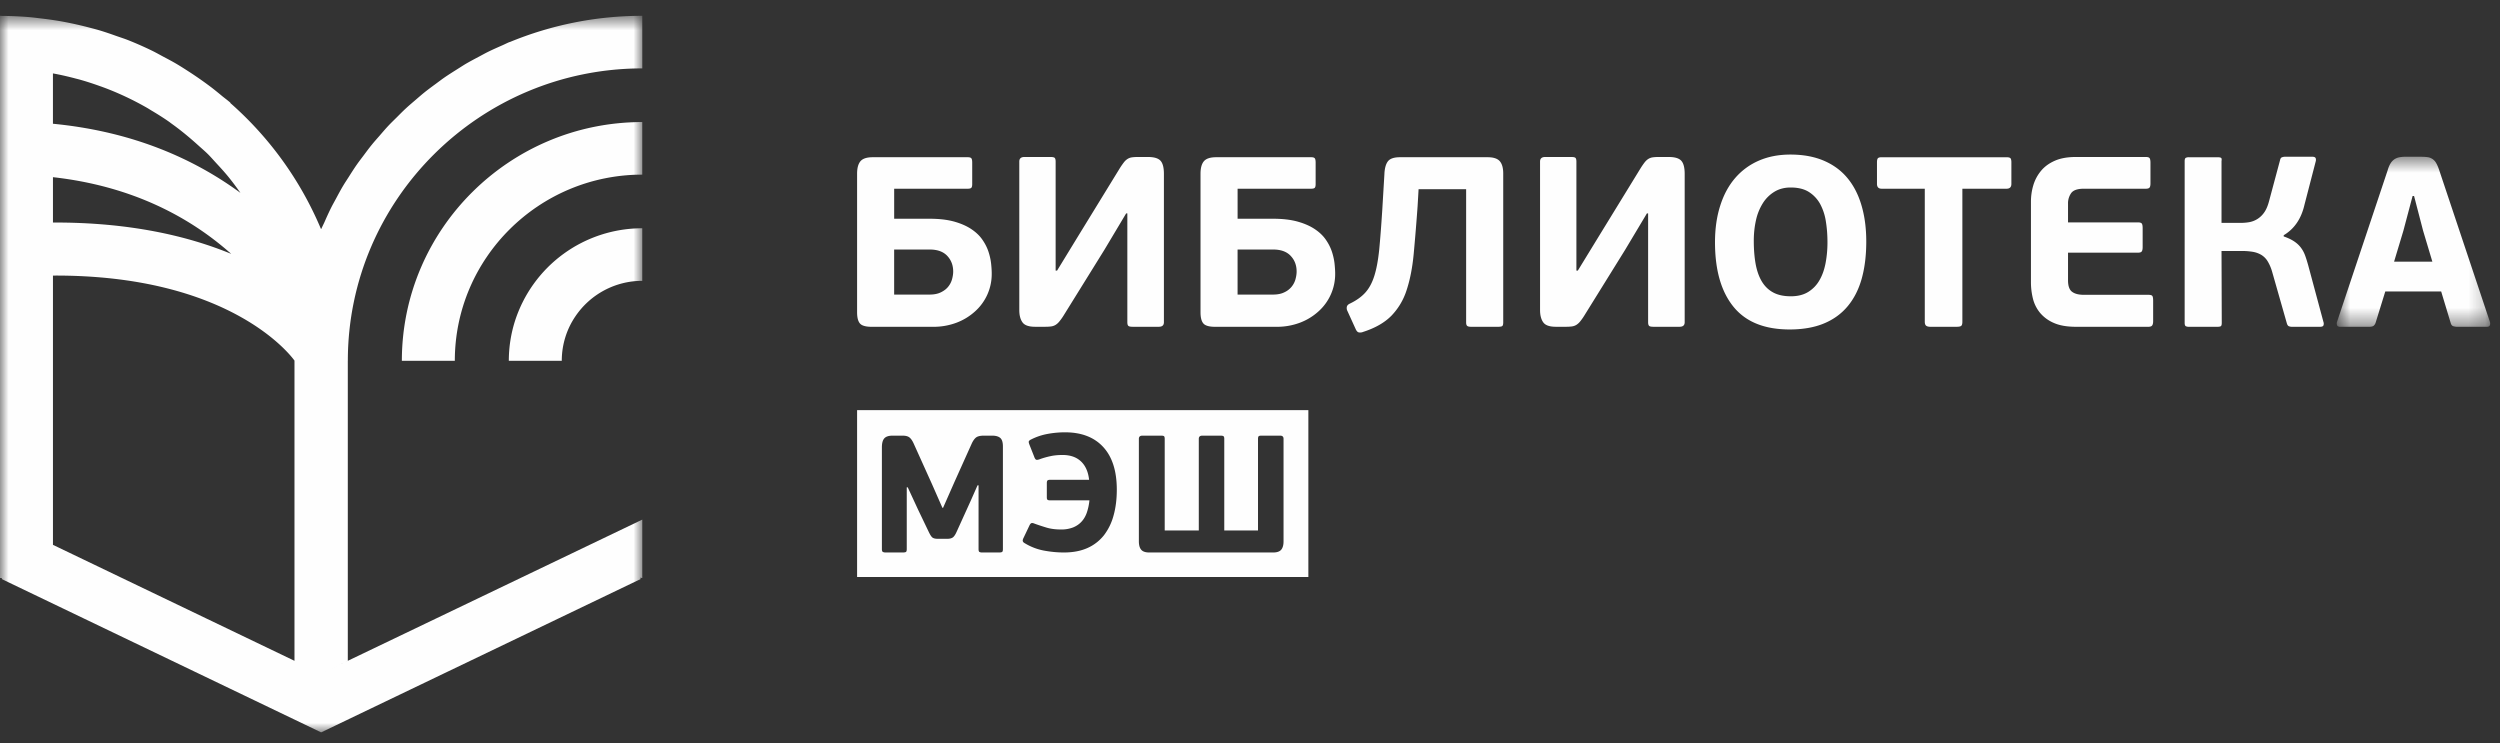 <svg width="148" height="44" xmlns="http://www.w3.org/2000/svg" xmlns:xlink="http://www.w3.org/1999/xlink"><rect width="100%" height="100%" fill="#333333" stroke="none"/><defs><path id="a" d="M.707.56h9.08v10.067H.708z"/><path id="c" d="M0 .642h38.023v42.422H0z"/></defs><g fill="none" fill-rule="evenodd"><path d="M56.429 16.077c0-.374-.12-.684-.354-.932-.236-.249-.58-.373-1.033-.373h-2.108v2.667h2.095c.27 0 .495-.045.677-.137.184-.09.328-.202.433-.336.107-.134.181-.282.225-.445.043-.162.065-.31.065-.444zm-4.823 3.27c-.357 0-.59-.068-.701-.202-.112-.134-.165-.354-.165-.659v-8.202c0-.335.067-.582.201-.74.134-.157.376-.236.722-.236h5.632c.105 0 .174.022.21.065.033.043.05.126.05.25V10.9c0 .105-.017.176-.05.215-.036.037-.105.057-.21.057h-4.36v1.778h2.107c.568 0 1.054.058 1.46.172.403.115.742.266 1.016.452.275.186.492.397.65.632.16.233.277.47.354.709.078.239.128.472.152.695.024.225.036.419.036.58a2.964 2.964 0 0 1-1.004 2.26 3.428 3.428 0 0 1-1.097.66 3.848 3.848 0 0 1-1.365.237h-3.638zM66.667 12.635l-1.285 2.151-2.44 3.93a3.124 3.124 0 0 1-.233.321.913.913 0 0 1-.215.194.694.694 0 0 1-.268.094c-.101.014-.224.02-.368.02h-.578c-.375 0-.626-.087-.75-.264-.126-.176-.188-.418-.188-.724V9.565c0-.18.101-.271.303-.271h1.546c.134 0 .217.019.251.057.034.04.052.11.052.214v6.454h.086l1.227-2.008 2.498-4.071c.087-.135.165-.245.231-.33a.834.834 0 0 1 .217-.202.664.664 0 0 1 .26-.093c.096-.014.217-.021.362-.021h.59c.357 0 .603.074.738.222.135.149.201.408.201.781v8.777c0 .183-.1.271-.302.271h-1.545c-.135 0-.222-.017-.261-.056-.038-.038-.057-.11-.057-.215v-6.439h-.072zM76.76 16.077c0-.374-.118-.684-.354-.932-.235-.249-.58-.373-1.032-.373h-2.109v2.667h2.095c.27 0 .496-.045.677-.137a1.19 1.19 0 0 0 .658-.78c.044-.163.065-.312.065-.445zm-4.822 3.27c-.357 0-.591-.068-.701-.202-.113-.134-.166-.354-.166-.659v-8.202c0-.335.067-.582.201-.74.135-.157.376-.236.723-.236h5.631c.107 0 .174.022.21.065.033.043.05.126.05.25V10.9c0 .105-.017.176-.05.215-.036.037-.103.057-.21.057h-4.36v1.778h2.108c.568 0 1.053.058 1.458.172.405.115.744.266 1.018.452.275.186.492.397.65.632.16.233.276.47.354.709.077.239.127.472.152.695.023.225.036.419.036.58a2.964 2.964 0 0 1-1.005 2.26 3.428 3.428 0 0 1-1.097.66 3.846 3.846 0 0 1-1.364.237h-3.638zM81.958 10.268c.02-.334.092-.578.216-.73.127-.153.361-.23.707-.23h5.185c.347 0 .587.079.723.237.134.157.202.398.202.723v8.82c0 .105-.018.174-.05.208-.035.034-.119.05-.254.05h-1.603c-.105 0-.18-.016-.223-.05-.044-.034-.066-.103-.066-.208v-7.887H83.98l-.058 1.003a137.184 137.184 0 0 1-.231 2.826c-.077.823-.218 1.537-.419 2.144a3.866 3.866 0 0 1-.903 1.52c-.4.406-.955.724-1.666.953a.46.46 0 0 1-.268.03c-.072-.02-.132-.087-.182-.201l-.49-1.076a.364.364 0 0 1-.028-.244c.018-.077.08-.139.187-.187.376-.181.677-.396.902-.645.226-.249.405-.578.535-.99.13-.41.226-.929.29-1.555.061-.626.12-1.403.18-2.331l.13-2.18zM97.496 12.635l-1.286 2.151-2.44 3.93a3.135 3.135 0 0 1-.231.321.917.917 0 0 1-.216.194.679.679 0 0 1-.268.094 2.74 2.74 0 0 1-.368.02h-.578c-.375 0-.625-.087-.75-.264-.125-.176-.188-.418-.188-.724V9.565c0-.18.101-.271.303-.271h1.546c.135 0 .218.019.253.057.032.04.05.11.05.214v6.454h.085l1.229-2.008 2.498-4.071c.086-.135.163-.245.23-.33a.865.865 0 0 1 .217-.202.675.675 0 0 1 .26-.093c.096-.014.217-.021.36-.021h.593c.356 0 .602.074.736.222.136.149.202.408.202.781v8.777c0 .183-.1.271-.302.271h-1.546c-.134 0-.22-.017-.26-.056-.038-.038-.057-.11-.057-.215v-6.439h-.072zM108.186 14.341c0-.43-.031-.84-.095-1.233a3.175 3.175 0 0 0-.338-1.032 1.956 1.956 0 0 0-.665-.71c-.28-.178-.64-.266-1.083-.266-.366 0-.686.085-.96.252a2.09 2.09 0 0 0-.686.68 3.142 3.142 0 0 0-.405 1.005c-.086.381-.13.789-.13 1.22 0 .506.037.96.108 1.36.073.403.193.747.361 1.034.17.286.392.506.672.659.28.154.63.23 1.053.23.416 0 .761-.089 1.042-.266.28-.177.5-.41.663-.703.165-.29.283-.63.355-1.018.072-.387.108-.79.108-1.212m2.297-.043c0 .823-.09 1.554-.269 2.195-.179.64-.456 1.185-.83 1.634-.375.45-.848.791-1.414 1.025-.57.235-1.243.352-2.023.352-1.492 0-2.601-.449-3.329-1.349-.727-.897-1.09-2.169-1.09-3.814 0-.803.104-1.527.312-2.172.205-.645.501-1.19.887-1.635a3.867 3.867 0 0 1 1.4-1.025c.55-.239 1.171-.359 1.864-.359.75 0 1.408.12 1.97.359.563.239 1.03.58 1.401 1.025.372.445.65.985.837 1.62.189.636.284 1.351.284 2.144M118.785 11.172h-2.613v7.873c0 .124-.022.205-.066.244-.042.038-.137.057-.282.057h-1.544c-.116 0-.2-.022-.253-.064-.053-.043-.08-.122-.08-.237v-7.873h-2.555c-.183 0-.275-.095-.275-.287V9.61c0-.125.02-.206.058-.245.038-.038.11-.057.217-.057h7.393c.115 0 .193.02.232.057.037.039.057.12.057.245v1.275c0 .192-.096.287-.289.287M127.408 19.267c-.038.053-.114.079-.23.079h-4.275c-.539 0-.98-.076-1.32-.23a2.163 2.163 0 0 1-.816-.601 2.125 2.125 0 0 1-.42-.847 4.07 4.07 0 0 1-.115-.96v-4.762c0-.343.048-.674.144-.99.096-.315.248-.596.455-.845.207-.25.478-.447.816-.596.336-.148.752-.222 1.242-.222h4.144c.116 0 .19.024.224.071.033.05.05.139.05.274v1.219c0 .124-.02.208-.057.25-.039.043-.111.065-.217.065h-3.668c-.375 0-.626.086-.751.259a1.047 1.047 0 0 0-.187.63v1.104h4.144c.115 0 .19.025.224.071.034.05.05.14.05.274v1.119c0 .114-.016.198-.05.25-.033.053-.109.079-.224.079h-4.144v1.635c0 .335.08.562.239.68.158.12.39.18.7.18h3.811c.126 0 .206.021.239.065.034.044.05.136.05.28v1.218c0 .115-.02.199-.058.251M135.195 13.997c.252.086.457.185.62.294.165.11.3.237.405.38.107.143.19.304.253.481s.122.371.18.58l.895 3.328a.288.288 0 0 1 .008.179c-.014.072-.083.107-.21.107h-1.674c-.048 0-.101-.009-.159-.029-.06-.018-.1-.075-.13-.17l-.88-3.085a2.536 2.536 0 0 0-.268-.61 1.133 1.133 0 0 0-.369-.365 1.495 1.495 0 0 0-.504-.18 4.005 4.005 0 0 0-.665-.049h-1.183l.014 4.26c0 .105-.02.169-.058.193-.04.024-.105.035-.203.035h-1.674a.402.402 0 0 1-.194-.035c-.043-.024-.067-.088-.067-.194V9.538c0-.106.024-.17.067-.194a.402.402 0 0 1 .194-.035h1.69c.095 0 .163.011.201.035.039.024.048.088.03.194v3.656h1.154c.146 0 .297-.011.455-.036a1.362 1.362 0 0 0 .896-.551c.13-.172.232-.407.31-.703l.65-2.424c.019-.095.06-.153.122-.171a.563.563 0 0 1 .166-.03h1.618c.124 0 .194.036.21.108a.328.328 0 0 1-.008.18l-.665 2.566c-.19.822-.601 1.42-1.227 1.792v.072z" fill="#FEFEFE"/><g transform="translate(137.63 8.72)"><mask id="b" fill="#fff"><use xlink:href="#a"/></mask><path d="M4.1 6.77h2.266l-.548-1.83-.535-2.057h-.087L4.65 4.941l-.55 1.828zm2.786 1.764H3.579l-.563 1.82a.426.426 0 0 1-.123.209c-.052.042-.147.064-.28.064H.923c-.107 0-.172-.029-.196-.086a.307.307 0 0 1-.007-.201l3.003-8.991c.047-.163.104-.295.166-.395a.816.816 0 0 1 .218-.236.79.79 0 0 1 .287-.123A1.87 1.87 0 0 1 4.778.56h.866c.163 0 .304.007.419.021a.685.685 0 0 1 .527.351c.063.106.121.245.18.417l3.004 8.99a.316.316 0 0 1 0 .188c-.02.067-.08.1-.19.1H7.869a.845.845 0 0 1-.267-.036c-.072-.024-.123-.088-.152-.194l-.563-1.863z" fill="#FEFEFE" mask="url(#b)"/></g><g transform="translate(0 .294)"><mask id="d" fill="#fff"><use xlink:href="#c"/></mask><path d="M23.79 21.066h3.135c0-6.078 4.977-11.022 11.098-11.022V6.932h-.001c-7.849 0-14.232 6.34-14.232 14.134zm14.232-7.846a7.907 7.907 0 0 0-7.543 5.514 7.784 7.784 0 0 0-.357 2.332h3.135c0-.979.299-1.89.815-2.645a4.773 4.773 0 0 1 3.951-2.089V13.22h-.001zM17.433 38.826l-5.217-2.505-9.081-4.36V16.02c10.502-.052 14.098 4.752 14.298 5.033v17.773zM3.135 10.195c4.746.53 8.16 2.41 10.553 4.541-2.569-1.06-6.025-1.874-10.553-1.856v-2.685zm0-6.143c.455.082.904.187 1.347.304l.188.048c.424.118.84.253 1.25.401.084.028.167.06.25.09A17.507 17.507 0 0 1 8.705 6.09c.08.046.157.095.236.144.364.215.722.439 1.067.68.05.035.095.074.146.109.538.385 1.048.806 1.54 1.249.21.19.43.375.632.576.172.173.33.358.496.536.22.238.438.475.644.724.27.327.523.669.768 1.017-2.726-2.001-6.346-3.634-11.1-4.093v-2.98zM38.022.642c-2.773 0-5.418.556-7.835 1.55l-.03.006c-.14.057-.271.126-.408.186-.286.127-.574.252-.853.39-.175.086-.343.181-.515.272-.268.141-.536.284-.8.436-.174.104-.345.217-.518.325-.246.155-.493.31-.733.474-.178.123-.349.255-.524.383-.223.164-.446.327-.662.499-.18.144-.354.298-.53.448-.198.17-.397.337-.588.514-.183.169-.355.345-.53.52-.173.172-.35.34-.516.518-.18.192-.35.394-.522.592-.15.172-.303.342-.447.52-.176.216-.34.44-.507.663-.13.172-.26.34-.382.515-.168.24-.324.488-.481.735-.108.17-.22.336-.323.508-.157.262-.298.531-.443.8-.09.168-.186.333-.27.504-.14.28-.27.568-.395.854-.06.134-.13.265-.187.4h-.025a20.502 20.502 0 0 0-5.36-7.447v-.022c-.162-.143-.339-.27-.507-.408a22.442 22.442 0 0 0-.594-.48 22.276 22.276 0 0 0-1.377-.964c-.235-.151-.47-.303-.711-.445-.255-.15-.516-.288-.779-.426-.229-.123-.453-.25-.688-.364a20.337 20.337 0 0 0-1.433-.63c-.229-.088-.463-.162-.696-.244a19.37 19.37 0 0 0-.914-.307c-.25-.075-.506-.14-.76-.206A21.323 21.323 0 0 0 3.49.947 21.97 21.97 0 0 0 2.457.802C2.227.776 2 .743 1.77.723A20.951 20.951 0 0 0 .138.648C.099.647.062.642.026.642v.001L0 .642v33.283H.12l-.028.057 11.379 5.461 7.541 3.62 18.92-9.081-.037-.077.129.02v-3.458l-19.012 9.116 1.578-.756V21.055h.002c.006-9.54 7.823-17.3 17.432-17.3V.642h-.001z" fill="#FEFEFE" mask="url(#d)"/></g><path d="M75.986 32.046c0 .223-.048.39-.139.498-.093.109-.253.163-.477.163h-7.333c-.226 0-.384-.054-.477-.163-.092-.108-.139-.275-.139-.498v-6.068c0-.124.07-.187.21-.187h1.112c.092 0 .15.013.174.04.022.026.034.075.034.147v5.427h2.018v-5.427c0-.124.07-.187.208-.187h1.083c.092 0 .152.013.178.04.027.026.039.075.039.147v5.427h1.997v-5.427c0-.072.012-.12.036-.148.023-.026.081-.04.173-.04h1.103c.134 0 .2.064.2.188v6.068zm-10.062-1.534a3.31 3.31 0 0 1-.57 1.174 2.57 2.57 0 0 1-.974.755c-.394.177-.86.266-1.396.266-.391 0-.786-.038-1.188-.113a3.389 3.389 0 0 1-1.137-.44c-.059-.032-.096-.071-.109-.118-.014-.045.003-.115.05-.206l.338-.711c.032-.072.068-.12.109-.143.039-.023.107-.016.198.024.22.08.454.157.706.233.253.076.537.112.855.112a1.9 1.9 0 0 0 .725-.123c.199-.082.366-.197.5-.345.137-.148.24-.329.313-.543a3.21 3.21 0 0 0 .15-.714H62.16c-.071 0-.122-.012-.148-.035-.028-.023-.04-.071-.04-.144v-.838c0-.08.012-.131.04-.158.026-.026.077-.04.148-.04h2.315c-.052-.473-.213-.837-.482-1.09-.268-.252-.63-.38-1.089-.38-.25 0-.483.021-.693.065a4.738 4.738 0 0 0-.676.192c-.094.033-.159.039-.2.02-.038-.02-.075-.075-.108-.168l-.269-.68c-.045-.113-.065-.187-.054-.228.01-.038.054-.08.134-.118.31-.158.639-.268.984-.331a5.695 5.695 0 0 1 1.023-.094c.98 0 1.736.292 2.27.875.533.582.8 1.422.8 2.52 0 .559-.063 1.067-.19 1.524zm-6.552 1.998c0 .092-.017.148-.051.167-.033.02-.092.03-.178.03h-.992a.347.347 0 0 1-.165-.03c-.037-.02-.055-.075-.055-.167V28.73h-.06l-.406.918-.824 1.815c-.075.171-.149.286-.224.345-.078.06-.192.09-.344.09h-.545c-.167 0-.28-.03-.344-.09-.064-.059-.133-.174-.214-.345l-.615-1.282-.617-1.332h-.058v3.66c0 .092-.018.148-.05.167-.033.02-.093.03-.18.03h-1.012a.372.372 0 0 1-.17-.03c-.038-.02-.06-.075-.06-.167v-6.028c0-.25.049-.427.146-.533.095-.105.259-.158.49-.158h.579c.186 0 .322.034.413.104.09.069.174.189.252.36l1.086 2.407.616 1.4h.04l.678-1.538 1.012-2.25c.08-.176.17-.302.264-.375.097-.072.252-.108.464-.108h.487c.213 0 .372.045.477.134.107.088.16.257.16.508v6.077zm-8.633 1.647h26.716v-9.876H50.74v9.876z" fill="#FEFEFE"/></g></svg>